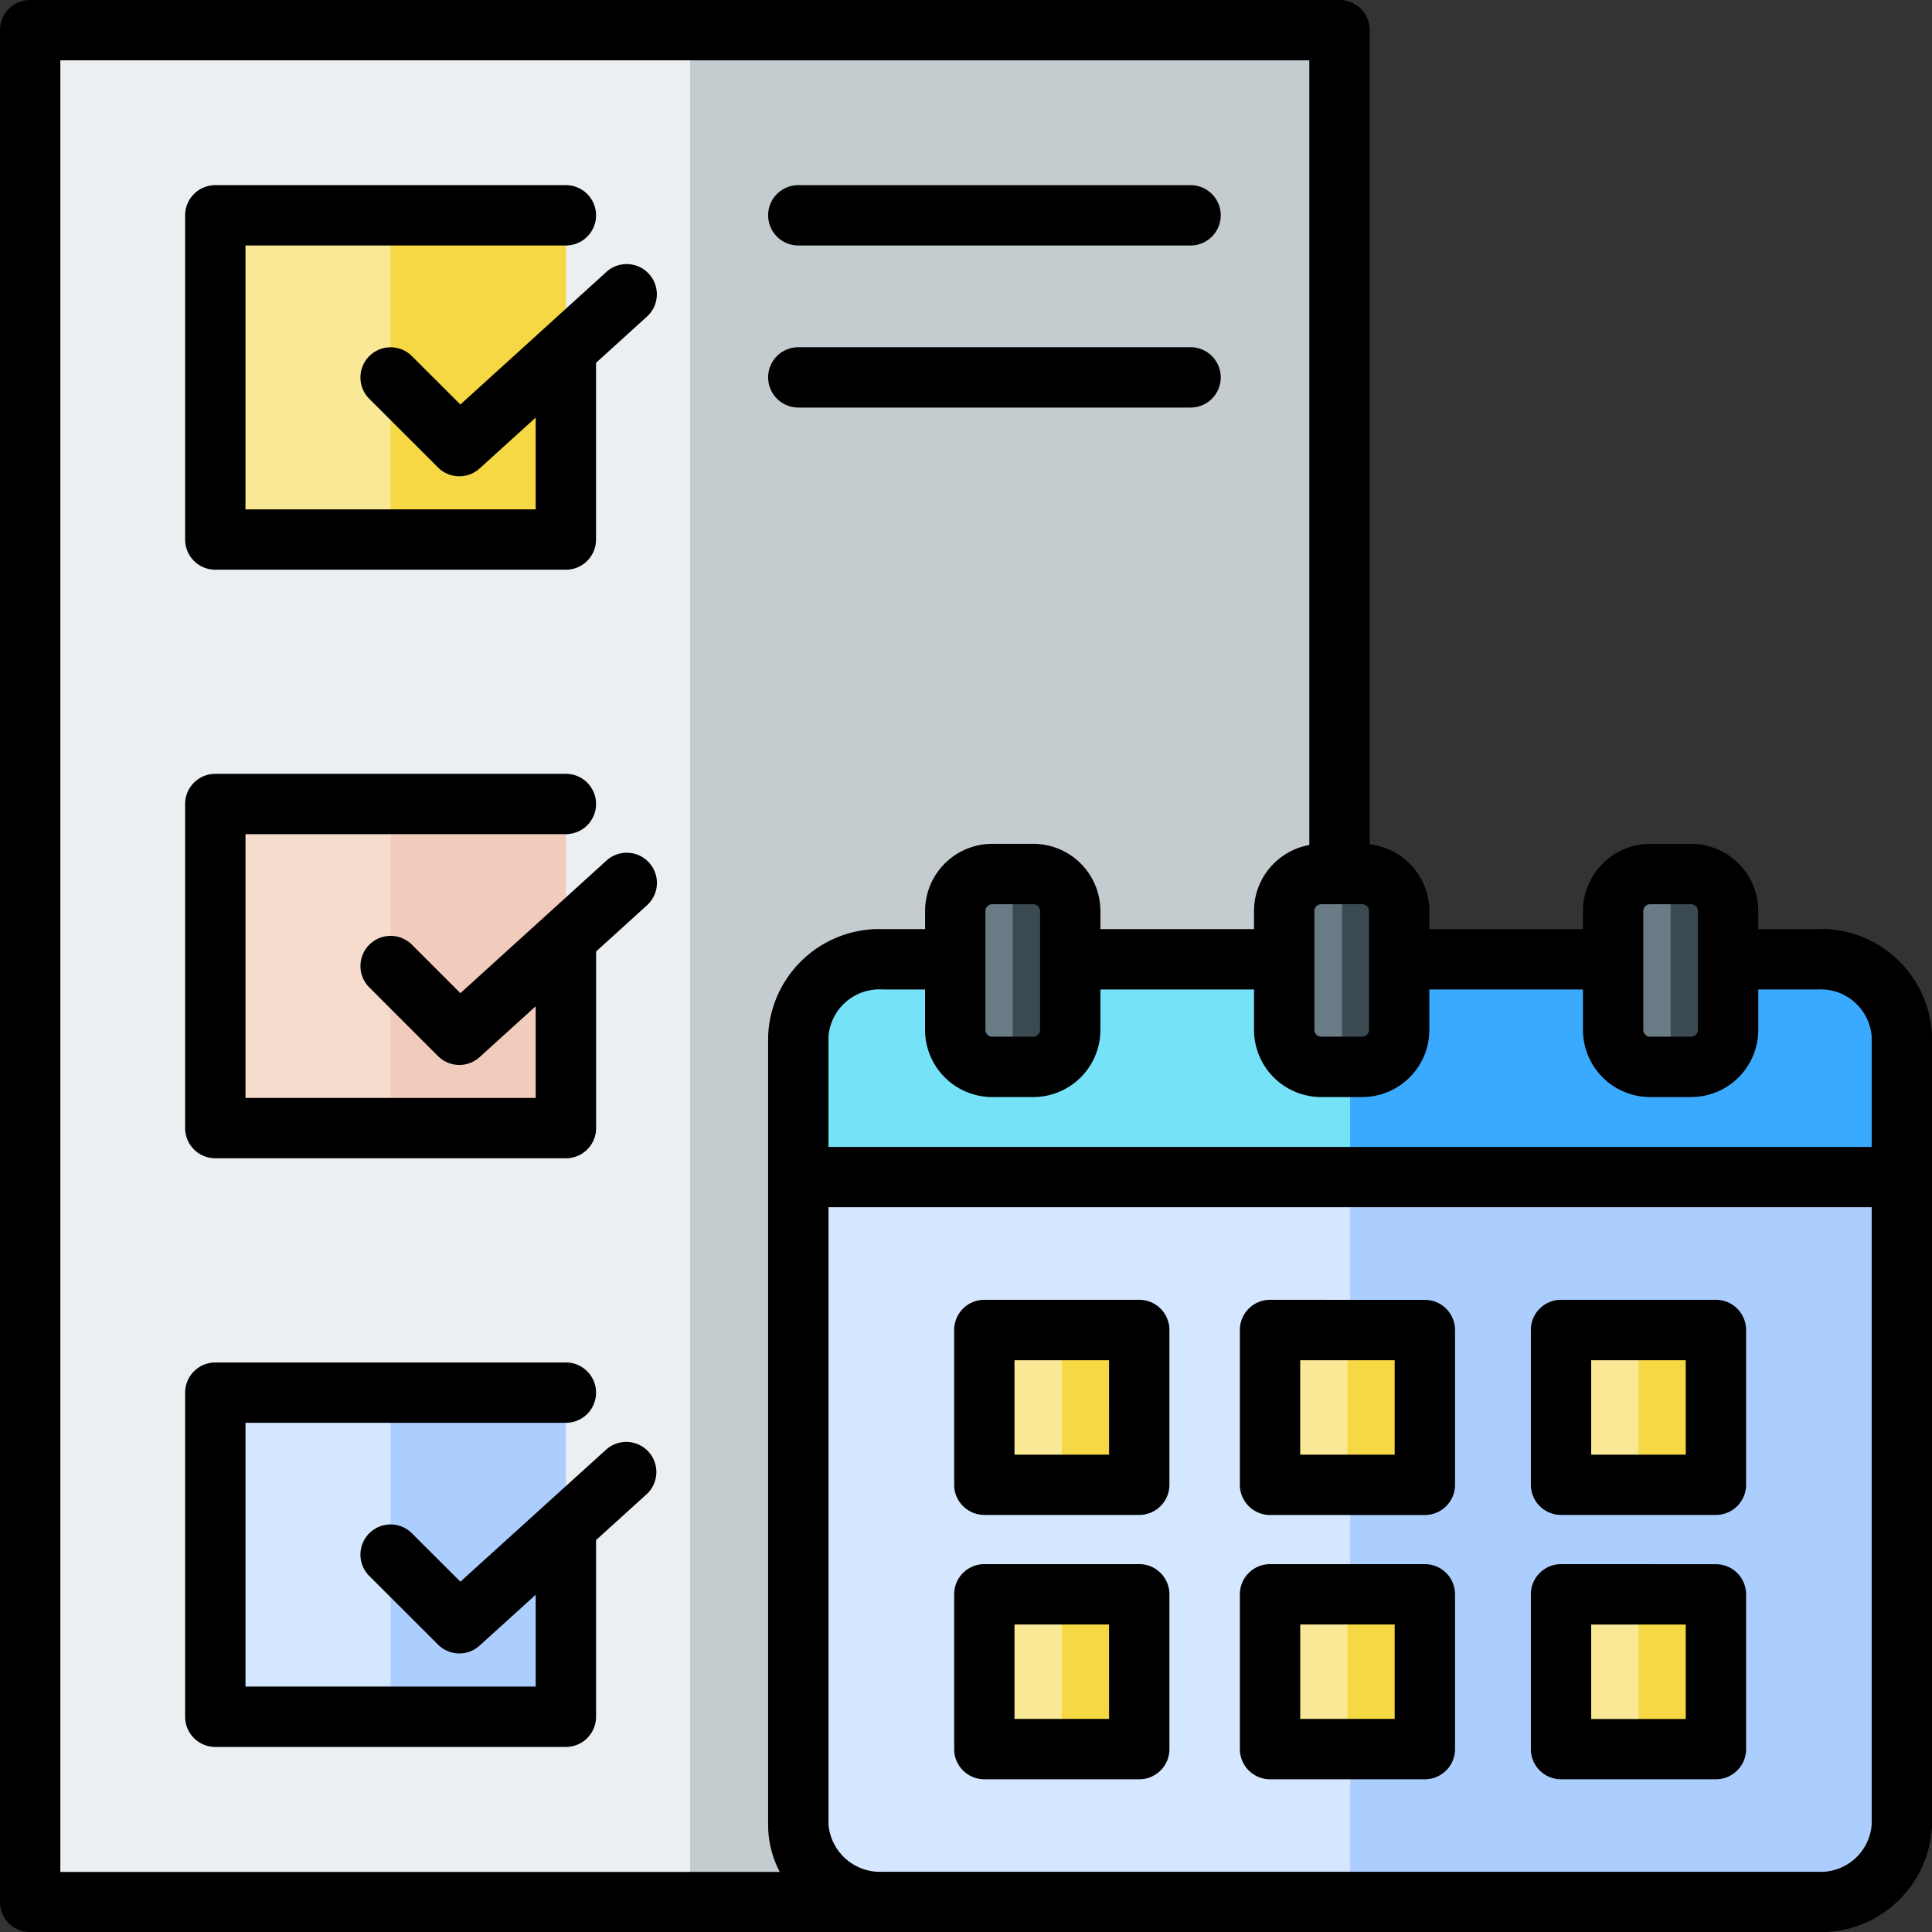 <svg xmlns="http://www.w3.org/2000/svg" width="79.156" height="79.16" viewBox="0 0 79.156 79.16">
  <rect x="0" y="0" width="79.156" height="79.16" fill="#333333" stroke="none"/>
  <g id="gestion-de-proyectos" transform="translate(-0.015 -0.001)">
    <g id="Grupo_113008" data-name="Grupo 113008" transform="translate(1.25 1.238)">
      <path id="Trazado_168035" data-name="Trazado 168035" d="M8,8H62.081V84.686H8Z" transform="translate(-8 -7.999)" fill="#eceff1" fill-rule="evenodd"/>
      <path id="Trazado_168036" data-name="Trazado 168036" d="M182.894,8h27.04V84.686h-27.04Z" transform="translate(-155.854 -7.999)" fill="#c4cccf" fill-rule="evenodd"/>
    </g>
    <g id="Grupo_113009" data-name="Grupo 113009" transform="translate(8.836 8.824)">
      <path id="Trazado_168037" data-name="Trazado 168037" d="M57.07,369.039H71.433v13.279H57.07Z" transform="translate(-57.07 -320.805)" fill="#d5e7ff" fill-rule="evenodd"/>
      <path id="Trazado_168038" data-name="Trazado 168038" d="M103.52,369.039H110.7v13.279H103.52Z" transform="translate(-96.338 -320.805)" fill="#acceff" fill-rule="evenodd"/>
      <path id="Trazado_168039" data-name="Trazado 168039" d="M57.07,213.055H71.433v13.279H57.07Z" transform="translate(-57.07 -188.938)" fill="#f6dccd" fill-rule="evenodd"/>
      <path id="Trazado_168040" data-name="Trazado 168040" d="M103.52,213.055H110.7v13.279H103.52Z" transform="translate(-96.338 -188.938)" fill="#f1cbbc" fill-rule="evenodd"/>
      <path id="Trazado_168041" data-name="Trazado 168041" d="M57.07,57.07H71.433V70.349H57.07Z" transform="translate(-57.07 -57.07)" fill="#f9e997" fill-rule="evenodd"/>
      <path id="Trazado_168042" data-name="Trazado 168042" d="M103.52,57.07H110.7V70.349H103.52Z" transform="translate(-96.338 -57.07)" fill="#f5d844" fill-rule="evenodd"/>
    </g>
    <g id="Grupo_113010" data-name="Grupo 113010" transform="translate(32.725 35.809)">
      <path id="Trazado_168043" data-name="Trazado 168043" d="M253.329,254.195a3.333,3.333,0,0,1,3.462,3.164v32.3a3.333,3.333,0,0,1-3.462,3.163H215.041a3.333,3.333,0,0,1-3.462-3.164v-32.3a3.333,3.333,0,0,1,3.462-3.164Z" transform="translate(-211.579 -250.702)" fill="#d5e7ff" fill-rule="evenodd"/>
      <path id="Trazado_168044" data-name="Trazado 168044" d="M376.934,254.2a3.333,3.333,0,0,1,3.462,3.164v32.3a3.333,3.333,0,0,1-3.462,3.163H357.79V254.2Z" transform="translate(-335.184 -250.703)" fill="#acceff" fill-rule="evenodd"/>
      <path id="Trazado_168045" data-name="Trazado 168045" d="M211.579,263.118H256.79v-5.76a3.333,3.333,0,0,0-3.462-3.164H215.041a3.333,3.333,0,0,0-3.462,3.164Z" transform="translate(-211.579 -250.702)" fill="#76e2f8" fill-rule="evenodd"/>
      <path id="Trazado_168046" data-name="Trazado 168046" d="M357.79,263.118H380.4v-5.76a3.333,3.333,0,0,0-3.462-3.164H357.79Z" transform="translate(-335.184 -250.702)" fill="#3aaaff" fill-rule="evenodd"/>
      <path id="Trazado_168047" data-name="Trazado 168047" d="M254.676,231.606h1.682a1.518,1.518,0,0,1,1.514,1.514V238a1.518,1.518,0,0,1-1.514,1.514h-1.682A1.518,1.518,0,0,1,253.162,238V233.12A1.518,1.518,0,0,1,254.676,231.606Z" transform="translate(-246.733 -231.606)" fill="#697c86" fill-rule="evenodd"/>
      <path id="Trazado_168048" data-name="Trazado 168048" d="M268.392,231.606h.841a1.518,1.518,0,0,1,1.513,1.514V238a1.518,1.518,0,0,1-1.513,1.514h-.841Z" transform="translate(-259.608 -231.606)" fill="#3b4a51" fill-rule="evenodd"/>
      <path id="Trazado_168049" data-name="Trazado 168049" d="M344.074,231.606h1.682a1.518,1.518,0,0,1,1.513,1.514V238a1.518,1.518,0,0,1-1.513,1.514h-1.682A1.518,1.518,0,0,1,342.56,238V233.12A1.518,1.518,0,0,1,344.074,231.606Z" transform="translate(-322.309 -231.606)" fill="#697c86" fill-rule="evenodd"/>
      <path id="Trazado_168050" data-name="Trazado 168050" d="M355.666,231.606h.841a1.518,1.518,0,0,1,1.514,1.514V238a1.518,1.518,0,0,1-1.514,1.514h-.841Z" transform="translate(-333.389 -231.606)" fill="#3b4a51" fill-rule="evenodd"/>
      <path id="Trazado_168051" data-name="Trazado 168051" d="M429,231.606h1.682a1.518,1.518,0,0,1,1.513,1.514V238a1.518,1.518,0,0,1-1.513,1.514H429A1.518,1.518,0,0,1,427.491,238V233.12A1.518,1.518,0,0,1,429,231.606Z" transform="translate(-394.109 -231.606)" fill="#697c86" fill-rule="evenodd"/>
      <path id="Trazado_168052" data-name="Trazado 168052" d="M442.721,231.606h.841a1.518,1.518,0,0,1,1.514,1.514V238a1.518,1.518,0,0,1-1.514,1.514h-.841Z" transform="translate(-406.984 -231.606)" fill="#3b4a51" fill-rule="evenodd"/>
      <path id="Trazado_168053" data-name="Trazado 168053" d="M260.866,352.419h6.344v6.344h-6.344Z" transform="translate(-253.246 -333.74)" fill="#f9e997" fill-rule="evenodd"/>
      <path id="Trazado_168054" data-name="Trazado 168054" d="M281.384,352.419h3.172v6.344h-3.172Z" transform="translate(-270.591 -333.74)" fill="#f5d844" fill-rule="evenodd"/>
      <path id="Trazado_168055" data-name="Trazado 168055" d="M336.565,352.419h6.344v6.344h-6.344Z" transform="translate(-317.241 -333.74)" fill="#f9e997" fill-rule="evenodd"/>
      <path id="Trazado_168056" data-name="Trazado 168056" d="M357.082,352.419h3.172v6.344h-3.172Z" transform="translate(-334.586 -333.74)" fill="#f5d844" fill-rule="evenodd"/>
      <path id="Trazado_168057" data-name="Trazado 168057" d="M413.68,352.419h6.344v6.344H413.68Z" transform="translate(-382.433 -333.74)" fill="#f9e997" fill-rule="evenodd"/>
      <path id="Trazado_168058" data-name="Trazado 168058" d="M434.2,352.419h3.172v6.344H434.2Z" transform="translate(-399.777 -333.74)" fill="#f5d844" fill-rule="evenodd"/>
      <path id="Trazado_168059" data-name="Trazado 168059" d="M260.866,422.459h6.344V428.8h-6.344Z" transform="translate(-253.246 -392.951)" fill="#f9e997" fill-rule="evenodd"/>
      <path id="Trazado_168060" data-name="Trazado 168060" d="M281.384,422.459h3.172V428.8h-3.172Z" transform="translate(-270.591 -392.951)" fill="#f5d844" fill-rule="evenodd"/>
      <path id="Trazado_168061" data-name="Trazado 168061" d="M336.565,422.459h6.344V428.8h-6.344Z" transform="translate(-317.241 -392.951)" fill="#f9e997" fill-rule="evenodd"/>
      <path id="Trazado_168062" data-name="Trazado 168062" d="M357.082,422.459h3.172V428.8h-3.172Z" transform="translate(-334.586 -392.951)" fill="#f5d844" fill-rule="evenodd"/>
      <path id="Trazado_168063" data-name="Trazado 168063" d="M413.68,422.459h6.344V428.8H413.68Z" transform="translate(-382.433 -392.951)" fill="#f9e997" fill-rule="evenodd"/>
      <path id="Trazado_168064" data-name="Trazado 168064" d="M434.2,422.459h3.172V428.8H434.2Z" transform="translate(-399.777 -392.951)" fill="#f5d844" fill-rule="evenodd"/>
    </g>
    <path id="Trazado_168065" data-name="Trazado 168065" d="M74.473,38.069H72.054v-.745A2.753,2.753,0,0,0,69.3,34.576H67.623a2.753,2.753,0,0,0-2.752,2.748v.745H58.577v-.745a2.753,2.753,0,0,0-2.445-2.73V1.237A1.236,1.236,0,0,0,54.9,0H1.251A1.236,1.236,0,0,0,.015,1.237V77.925a1.236,1.236,0,0,0,1.236,1.236H74.473a4.562,4.562,0,0,0,4.7-4.4v-32.3a4.56,4.56,0,0,0-4.7-4.4Zm-7.131-.745a.282.282,0,0,1,.28-.276H69.3a.282.282,0,0,1,.28.276V42.2a.282.282,0,0,1-.28.276H67.622a.282.282,0,0,1-.28-.276ZM64.87,40.541V42.2a2.753,2.753,0,0,0,2.752,2.748H69.3A2.753,2.753,0,0,0,72.053,42.2V40.541h2.419A2.094,2.094,0,0,1,76.7,42.465v4.527H33.959V42.465a2.094,2.094,0,0,1,2.226-1.924h1.731V42.2a2.753,2.753,0,0,0,2.753,2.748h1.679A2.753,2.753,0,0,0,45.1,42.2V40.541h6.294V42.2a2.753,2.753,0,0,0,2.753,2.748h1.678A2.753,2.753,0,0,0,58.577,42.2V40.541ZM40.389,42.2V37.324a.282.282,0,0,1,.28-.276h1.679a.282.282,0,0,1,.28.276V42.2a.282.282,0,0,1-.28.276H40.669A.282.282,0,0,1,40.389,42.2Zm15.436-5.154a.282.282,0,0,1,.28.276V42.2a.282.282,0,0,1-.28.276H54.146a.282.282,0,0,1-.28-.276V37.324a.282.282,0,0,1,.28-.276ZM2.487,2.473H53.659V34.622a2.752,2.752,0,0,0-2.266,2.7v.745H45.1v-.745a2.753,2.753,0,0,0-2.752-2.748H40.669a2.753,2.753,0,0,0-2.752,2.748v.745H36.186a4.56,4.56,0,0,0-4.7,4.4v32.3a4.147,4.147,0,0,0,.476,1.928H2.487ZM74.473,76.689H36.185a2.122,2.122,0,0,1-2.226-1.928v-25.3H76.7v25.3A2.1,2.1,0,0,1,74.473,76.689ZM46.691,53.255a1.236,1.236,0,0,1,1.236,1.236v6.342a1.236,1.236,0,0,1-1.236,1.236H40.344a1.236,1.236,0,0,1-1.236-1.236V54.491a1.236,1.236,0,0,1,1.236-1.236ZM45.455,59.6H41.58v-3.87h3.874Zm12.938-6.342a1.236,1.236,0,0,1,1.236,1.236v6.342a1.236,1.236,0,0,1-1.236,1.236H52.05a1.236,1.236,0,0,1-1.236-1.236V54.491a1.236,1.236,0,0,1,1.236-1.236ZM57.156,59.6h-3.87v-3.87h3.87ZM46.691,64.085a1.236,1.236,0,0,1,1.236,1.236v6.342A1.236,1.236,0,0,1,46.691,72.9H40.344a1.236,1.236,0,0,1-1.236-1.236V65.321a1.236,1.236,0,0,1,1.236-1.236Zm-1.236,6.342H41.58v-3.87h3.874Zm12.938-6.342a1.236,1.236,0,0,1,1.236,1.236v6.342A1.236,1.236,0,0,1,58.392,72.9H52.05a1.236,1.236,0,0,1-1.236-1.236V65.321a1.236,1.236,0,0,1,1.236-1.236Zm-1.236,6.342h-3.87v-3.87h3.87ZM70.318,53.255a1.236,1.236,0,0,1,1.236,1.236v6.342a1.236,1.236,0,0,1-1.236,1.236H63.972a1.236,1.236,0,0,1-1.236-1.236V54.491a1.236,1.236,0,0,1,1.236-1.236ZM69.082,59.6H65.208v-3.87h3.874Zm1.236,4.488a1.236,1.236,0,0,1,1.236,1.236v6.342A1.236,1.236,0,0,1,70.318,72.9H63.972a1.236,1.236,0,0,1-1.236-1.236V65.321a1.236,1.236,0,0,1,1.236-1.236Zm-1.236,6.342H65.208v-3.87h3.874ZM7.6,22.107V8.823A1.236,1.236,0,0,1,8.837,7.587H23.2a1.236,1.236,0,0,1,0,2.472H10.073V20.871h11.89V17.11l-2.3,2.086a1.236,1.236,0,0,1-1.7-.041l-2.818-2.814a1.236,1.236,0,0,1,1.747-1.749l1.985,1.982L24.84,11.16a1.236,1.236,0,1,1,1.661,1.83l-2.066,1.876v7.241A1.236,1.236,0,0,1,23.2,23.343H8.837A1.236,1.236,0,0,1,7.6,22.107Zm0,24.114V32.941a1.236,1.236,0,0,1,1.236-1.236H23.2a1.236,1.236,0,0,1,0,2.472H10.073V44.985h11.89V41.228l-2.3,2.086a1.236,1.236,0,0,1-1.7-.041l-2.818-2.818a1.236,1.236,0,0,1,1.748-1.748l1.985,1.985,5.965-5.414a1.236,1.236,0,1,1,1.661,1.83l-2.066,1.876v7.237A1.236,1.236,0,0,1,23.2,47.457H8.837A1.236,1.236,0,0,1,7.6,46.221Zm18.986,13.26a1.236,1.236,0,0,1-.085,1.746L24.436,63.1v7.238A1.236,1.236,0,0,1,23.2,71.575H8.837A1.236,1.236,0,0,1,7.6,70.339V57.059a1.236,1.236,0,0,1,1.236-1.236H23.2a1.236,1.236,0,0,1,0,2.472H10.073V69.1h11.89v-3.76l-2.3,2.085a1.236,1.236,0,0,1-1.7-.041l-2.818-2.814a1.236,1.236,0,0,1,1.747-1.749l1.986,1.983L24.841,59.4A1.236,1.236,0,0,1,26.587,59.481Zm4.9-50.658a1.236,1.236,0,0,1,1.236-1.236H48.794a1.236,1.236,0,0,1,0,2.472H32.723a1.236,1.236,0,0,1-1.236-1.236Zm0,6.64a1.236,1.236,0,0,1,1.236-1.236H48.794a1.236,1.236,0,0,1,0,2.472H32.723a1.236,1.236,0,0,1-1.236-1.236Z" transform="translate(0 0)" fill-rule="evenodd"/>
  </g>
</svg>
